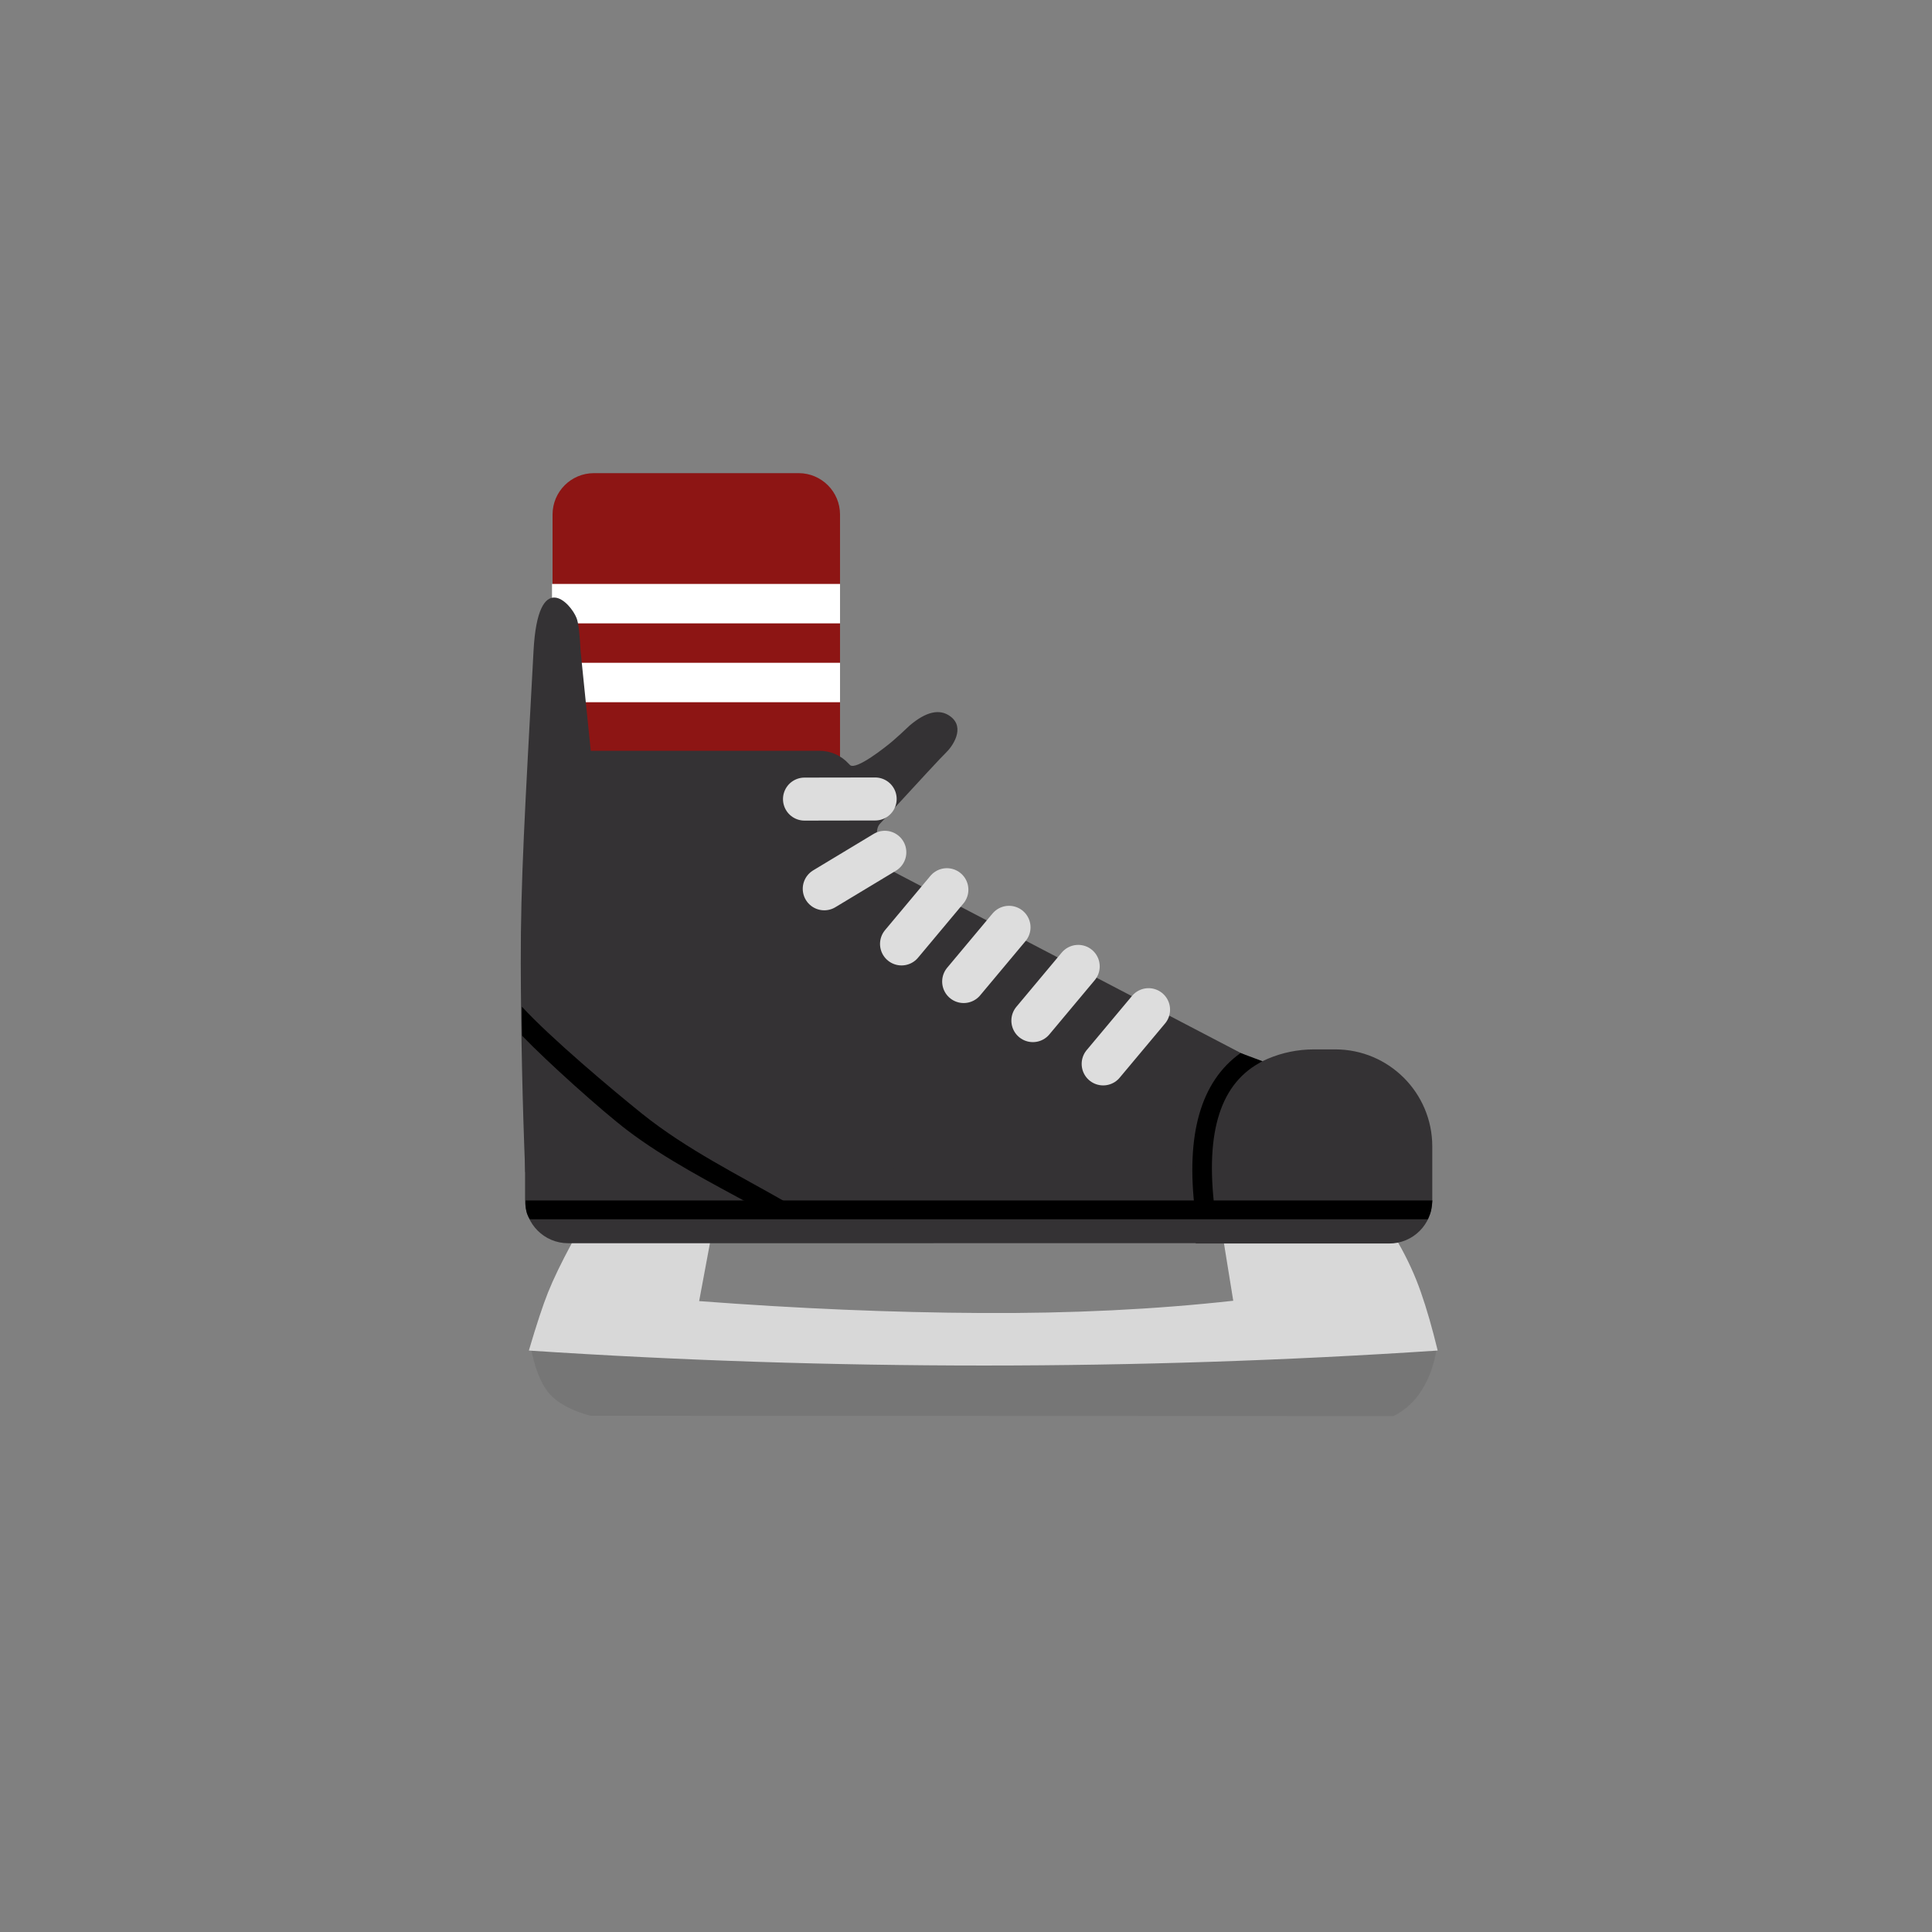 <?xml version="1.0" encoding="UTF-8"?>
<svg width="49px" height="49px" viewBox="0 0 49 49" version="1.1" xmlns="http://www.w3.org/2000/svg" xmlns:xlink="http://www.w3.org/1999/xlink">
    <rect x="0" y="0" width="49" height="49" fill="#808080" stroke="none"/>
    <!-- Generator: Sketch 59 (86127) - https://sketch.com -->
    <title>33_Footwear_Hockey</title>
    <desc>Created with Sketch.</desc>
    <g id="SVGs" stroke="none" stroke-width="1" fill="none" fill-rule="evenodd">
        <g id="Slices" transform="translate(-1542, -540)"></g>
        <g id="Group-193" transform="translate(13, 12)">
            <path d="M0.452,22.117 L23.433,22.22 C23.374,22.6 23.254,22.939 23.072,23.237 C22.89,23.535 22.647,23.761 22.343,23.914 L1.971,23.907 C1.481,23.771 1.13,23.579 0.92,23.331 C0.71,23.083 0.554,22.678 0.452,22.117 Z" id="Rectangle" fill="#767676"></path>
            <path d="M1.508,19.518 L5.008,19.518 L4.732,20.999 C7.228,21.188 9.614,21.289 11.891,21.301 C14.168,21.314 16.297,21.21 18.278,20.99 L18.04,19.518 L22.461,19.518 C22.697,19.93 22.889,20.348 23.036,20.771 C23.184,21.193 23.326,21.688 23.463,22.253 C19.638,22.507 15.802,22.633 11.955,22.633 C8.108,22.633 4.261,22.507 0.413,22.253 C0.606,21.598 0.769,21.104 0.902,20.772 C1.035,20.44 1.237,20.022 1.508,19.518 Z" id="Rectangle" fill="#D8D8D8"></path>
            <path d="M2.064,-4.4408921e-15 L7.255,-4.4408921e-15 C7.835,-4.54741781e-15 8.305,0.47 8.305,1.05 L8.305,12.632 L8.305,12.632 L1.014,12.632 L1.014,1.05 C1.014,0.47 1.484,-3.66823257e-15 2.064,-4.4408921e-15 Z" id="Rectangle-39" fill="#8D1514" fill-rule="nonzero"></path>
            <polygon id="Rectangle" fill="#FFFFFF" points="1 2.81 8.305 2.81 8.305 3.81 1 3.81"></polygon>
            <polygon id="Rectangle" fill="#FFFFFF" points="1 4.81 8.305 4.81 8.305 5.81 1 5.81"></polygon>
            <path d="M0.317,17.377 L23.272,17.377 L23.272,18.44 C23.272,19.042 22.784,19.53 22.181,19.53 L1.408,19.531 C0.805,19.531 0.317,19.043 0.317,18.44 C0.317,18.44 0.317,18.44 0.317,18.44 L0.317,17.377 L0.317,17.377 Z" id="Rectangle-41" fill="#343234" fill-rule="nonzero"></path>
            <path d="M20.326,14.615 L20.865,14.615 C22.224,14.615 23.326,15.717 23.326,17.077 L23.326,18.447 C23.326,19.05 22.838,19.538 22.235,19.538 L17.326,19.538 L17.326,19.538 L17.326,17.615 C17.326,15.959 18.669,14.615 20.326,14.615 Z" id="Rectangle-45" fill="#343234" fill-rule="nonzero"></path>
            <path d="M0.329,18.447 L23.328,18.447 C23.32,18.558 23.309,18.643 23.295,18.702 C23.282,18.761 23.255,18.835 23.215,18.923 L0.437,18.923 C0.394,18.855 0.365,18.788 0.35,18.72 C0.33,18.629 0.323,18.538 0.329,18.447 Z" id="Rectangle-44" fill="#000000" fill-rule="nonzero"></path>
            <path d="M0.321,17.725 C0.251,15.991 0.213,14.226 0.208,12.43 C0.203,10.353 0.313,8.568 0.532,4.501 C0.646,2.397 1.475,3.291 1.624,3.678 C1.671,3.801 1.705,4.083 1.726,4.523 L1.983,7.042 L7.784,7.042 C8.066,7.042 8.335,7.161 8.524,7.369 C8.535,7.382 8.547,7.393 8.56,7.405 C8.716,7.539 9.468,6.942 9.644,6.791 C9.761,6.69 9.904,6.56 10.072,6.4 C10.487,6.048 10.829,5.97 11.098,6.165 C11.502,6.458 11.142,6.949 10.991,7.09 C10.906,7.169 10.347,7.771 9.313,8.897 C9.183,9.039 9.224,9.403 9.435,9.99 L19.006,14.987 L18.813,17.573 L0.321,17.725 Z" id="Path-178" fill="#343234" fill-rule="nonzero"></path>
            <line x1="9.441" y1="9.616" x2="7.905" y2="10.542" id="Path-170" stroke="#DDDDDD" stroke-width="1.091" stroke-linecap="round" fill-rule="nonzero"></line>
            <line x1="9.196" y1="8.264" x2="7.404" y2="8.267" id="Path-170" stroke="#DDDDDD" stroke-width="1.091" stroke-linecap="round" fill-rule="nonzero"></line>
            <line x1="11.015" y1="10.565" x2="9.865" y2="11.94" id="Path-170" stroke="#DDDDDD" stroke-width="1.091" stroke-linecap="round" fill-rule="nonzero"></line>
            <line x1="12.591" y1="11.519" x2="11.441" y2="12.894" id="Path-170" stroke="#DDDDDD" stroke-width="1.091" stroke-linecap="round" fill-rule="nonzero"></line>
            <line x1="14.346" y1="12.51" x2="13.196" y2="13.885" id="Path-170" stroke="#DDDDDD" stroke-width="1.091" stroke-linecap="round" fill-rule="nonzero"></line>
            <line x1="16.13" y1="13.608" x2="14.979" y2="14.983" id="Path-170" stroke="#DDDDDD" stroke-width="1.091" stroke-linecap="round" fill-rule="nonzero"></line>
            <path d="M17.805,18.655 C17.565,16.69 17.959,15.451 19.022,14.916 C18.743,14.812 18.557,14.742 18.464,14.707 C17.45,15.429 17.072,16.78 17.308,18.715 L17.805,18.655 Z" id="Path-508" fill="#000000" fill-rule="nonzero"></path>
            <path d="M0.242,14.269 C0.861,14.914 2.25,16.165 2.917,16.672 C3.871,17.397 5.048,18.005 6.069,18.56 C6.215,18.639 6.514,18.622 6.967,18.509 C5.749,17.809 4.423,17.159 3.286,16.248 C2.526,15.638 0.96,14.32 0.237,13.532 C0.234,13.772 0.235,14.044 0.242,14.269 Z" id="Path-509" fill="#000000" fill-rule="nonzero"></path>
        </g>
    </g>
</svg>